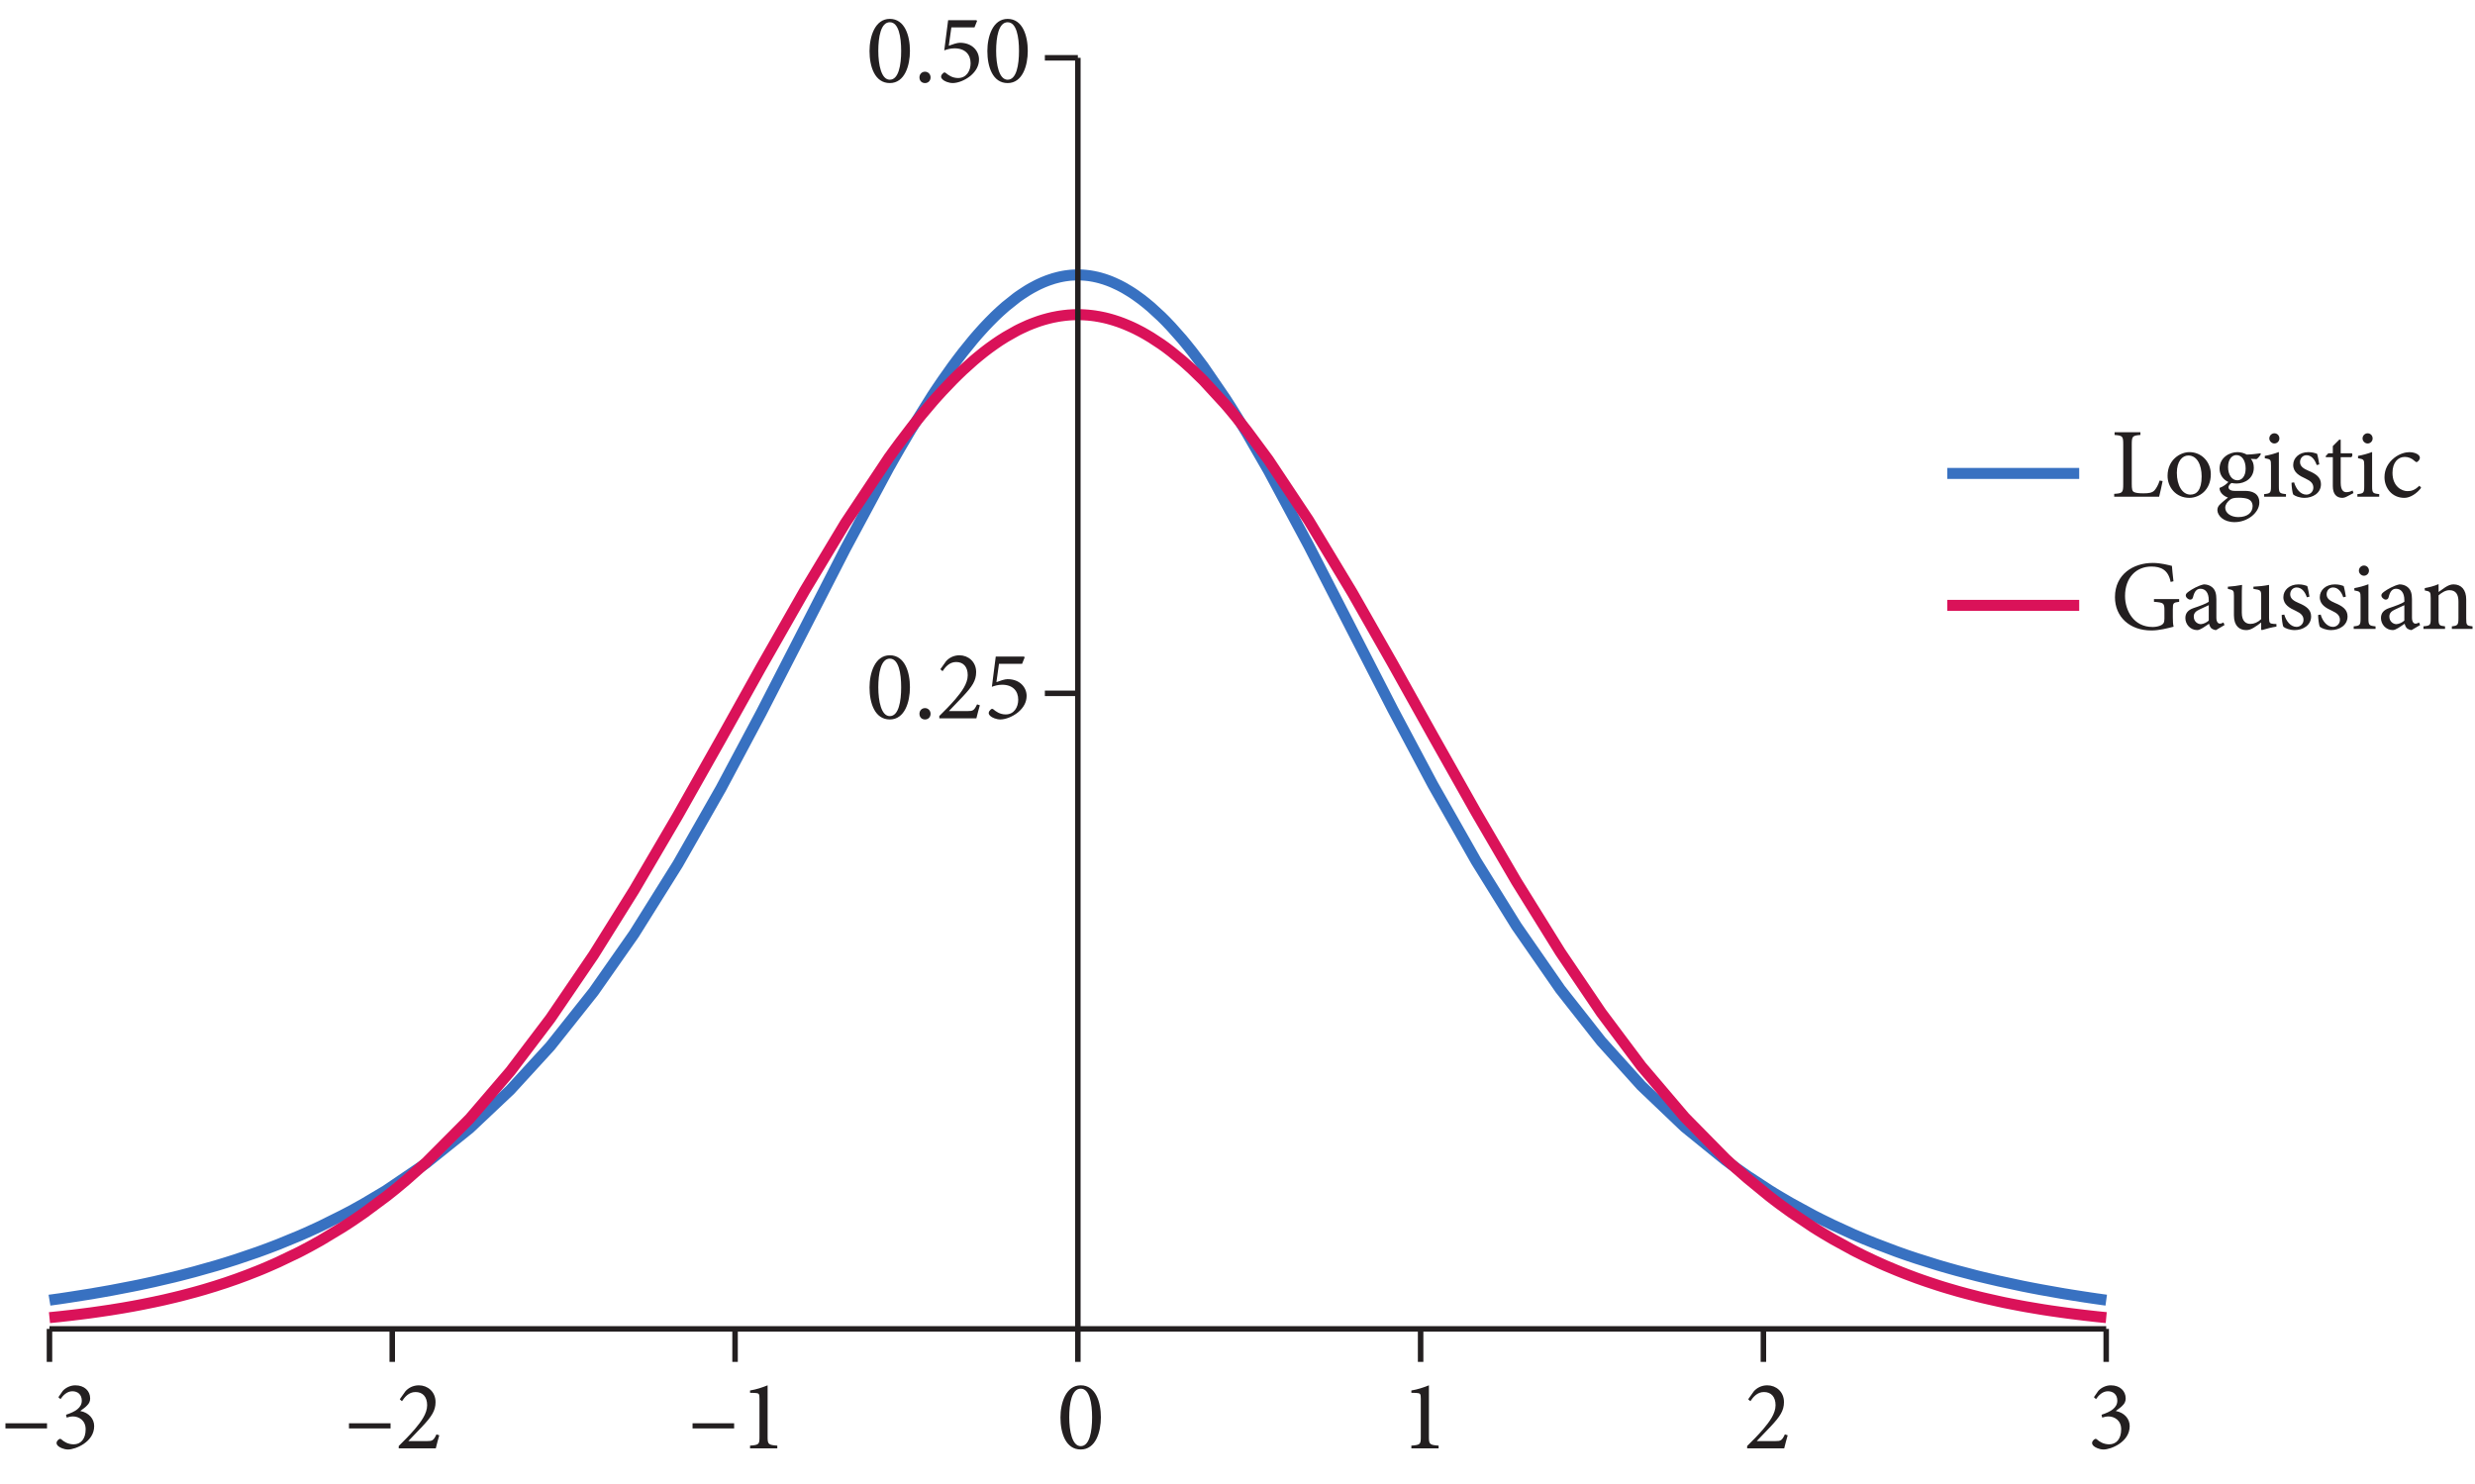 <?xml version="1.0" encoding="UTF-8" standalone="no"?>
<!-- Created with Inkscape (http://www.inkscape.org/) -->

<svg
   version="1.1"
   id="svg1"
   width="299.387"
   height="179.547"
   viewBox="0 0 299.387 179.547"
   sodipodi:docname="phaaaf04.eps"
   xmlns:inkscape="http://www.inkscape.org/namespaces/inkscape"
   xmlns:sodipodi="http://sodipodi.sourceforge.net/DTD/sodipodi-0.dtd"
   xmlns="http://www.w3.org/2000/svg"
   xmlns:svg="http://www.w3.org/2000/svg">
  <defs
     id="defs1" />
  <sodipodi:namedview
     id="namedview1"
     pagecolor="#ffffff"
     bordercolor="#000000"
     borderopacity="0.25"
     inkscape:showpageshadow="2"
     inkscape:pageopacity="0.0"
     inkscape:pagecheckerboard="0"
     inkscape:deskcolor="#d1d1d1">
    <inkscape:page
       x="0"
       y="0"
       inkscape:label="1"
       id="page1"
       width="299.387"
       height="179.547"
       margin="0"
       bleed="0" />
  </sodipodi:namedview>
  <g
     id="g1"
     inkscape:groupmode="layer"
     inkscape:label="1">
    <g
       id="group-R5">
      <path
         id="path2"
         d="m 45,167.441 0.586,0.098 0.559,0.063 1.16,0.16 2.285,0.328 4.609,0.629 9.16,1.383 18.359,2.886 0.633,0.09 0.617,0.113 1.258,0.2 2.484,0.461 4.957,0.839 9.941,1.758 19.946,3.86 0.547,0.121 4.089,0.82 4.629,0.988 9.278,2.012 18.593,4.34 0.586,0.16 0.547,0.141 1.133,0.289 2.285,0.55 4.571,1.192 9.113,2.379 18.211,5.14 1.218,0.34 1.262,0.379 2.442,0.731 4.968,1.519 9.868,3.121 19.773,6.739 0.559,0.21 0.586,0.231 1.167,0.41 6.915,2.539 9.218,3.531 18.45,7.59 0.605,0.258 0.645,0.262 1.25,0.558 2.48,1.082 4.988,2.219 10.012,4.61 19.98,9.921 4.915,2.571 4.902,2.609 9.805,5.5 19.625,11.66 36.632,24.828 39.676,31.871 37.063,34.989 36.328,39.679 39.426,49.59 36.793,52.52 39.855,63.691 39.172,68.75 36.492,68.516 39.609,77.129 36.922,72.058 40.039,74.571 0.657,1.066 0.617,1.082 1.211,2.188 2.449,4.316 4.91,8.574 9.836,16.672 19.648,31.465 0.567,0.84 0.586,0.879 1.133,1.738 2.304,3.418 4.59,6.739 9.16,12.95 0.586,0.76 0.574,0.8 1.145,1.53 2.285,3.07 4.57,5.99 9.192,11.35 1.226,1.45 1.25,1.46 2.485,2.87 4.961,5.51 0.64,0.67 0.618,0.68 1.25,1.31 2.48,2.6 4.961,4.98 0.613,0.59 0.649,0.62 1.218,1.15 2.481,2.3 4.988,4.42 9.926,7.9 0.586,0.44 1.734,1.23 2.348,1.6 4.637,3.01 0.554,0.35 1.75,1.05 2.332,1.34 4.641,2.45 0.574,0.27 0.559,0.29 1.18,0.55 2.902,1.31 0.566,0.24 3.504,1.4 1.164,0.41 1.145,0.4 2.332,0.76 0.578,0.21 0.586,0.18 1.133,0.31 2.332,0.62 0.554,0.14 0.586,0.15 1.133,0.26 0.551,0.12 0.601,0.12 1.133,0.22 0.547,0.12 0.586,0.1 1.152,0.19 0.547,0.1 0.586,0.06 1.137,0.16 0.555,0.07 0.578,0.08 0.554,0.06 0.586,0.06 0.547,0.06 0.586,0.03 0.547,0.05 0.606,0.04 0.546,0.03 0.586,0.02 0.547,0.02 0.586,0.03 0.559,0.04 h 0.574 l 0.559,0.03 h 1.714 l 0.571,-0.03 h 1.133 l 0.543,-0.04 0.585,-0.03 0.559,-0.02 0.574,-0.02 0.571,-0.07 0.574,-0.02 0.566,-0.06 0.574,-0.03 0.559,-0.07 1.133,-0.13 0.586,-0.06 0.547,-0.06 1.152,-0.17 0.586,-0.1 0.547,-0.08 1.14,-0.21 0.579,-0.09 0.554,-0.1 1.137,-0.25 2.281,-0.49 0.617,-0.17 0.633,-0.15 1.236,-0.32 2.45,-0.74 0.64,-0.17 1.84,-0.62 2.48,-0.87 1.21,-0.47 1.23,-0.48 2.48,-1.06 4.93,-2.3 2.45,-1.28 2.49,-1.35 4.94,-2.98 1.21,-0.76 1.25,-0.81 2.46,-1.67 4.93,-3.56 1.17,-0.87 1.13,-0.91 2.31,-1.83 4.62,-3.85 9.22,-8.47 0.58,-0.55 0.55,-0.59 1.17,-1.13 2.31,-2.34 4.6,-4.85 9.18,-10.35 0.66,-0.73 0.61,-0.76 1.25,-1.5 2.48,-3.02 4.99,-6.24 10,-13.22 19.98,-29.125 0.61,-0.93 0.62,-0.965 1.22,-1.906 2.45,-3.848 4.89,-7.82 9.82,-16.133 19.6,-34.023 36.56,-68.106 39.66,-77.324 37.02,-72.14 36.28,-68.282 39.39,-69.414 36.73,-59.179 39.85,-57.45 37.19,-47.207 36.44,-40.422 39.57,-37.738 36.91,-29.957 0.62,-0.473 0.65,-0.457 1.24,-0.929 2.48,-1.84 5.03,-3.621 9.97,-7 20.02,-13.11 4.89,-3.031 4.91,-2.949 9.85,-5.75 19.63,-10.699 0.55,-0.293 0.58,-0.328 1.15,-0.582 2.29,-1.161 4.59,-2.308 9.16,-4.469 18.3,-8.383 0.63,-0.289 1.85,-0.777 2.51,-1.094 4.96,-2.09 9.92,-4.019 19.87,-7.539 0.59,-0.2 0.56,-0.21 3.49,-1.231 4.61,-1.629 9.27,-3.101 18.56,-5.829 0.57,-0.171 0.59,-0.18 1.13,-0.32 2.24,-0.668 4.55,-1.313 9.11,-2.558 18.17,-4.77 1.23,-0.289 1.24,-0.32 2.46,-0.59 4.94,-1.18 9.86,-2.293 19.73,-4.25 0.55,-0.117 0.59,-0.121 1.13,-0.238 2.3,-0.454 4.6,-0.91 9.21,-1.75 18.42,-3.269 0.64,-0.117 0.64,-0.082 1.28,-0.25 2.56,-0.399 5.15,-0.84 10.27,-1.609 0.63,-0.082 0.65,-0.129 1.28,-0.16 2.57,-0.41 5.13,-0.743 0.65,-0.109 4.49,-0.617 0.63,-0.113 4.51,-0.618"
         style="fill:none;stroke:#3871c1;stroke-width:10;stroke-linecap:butt;stroke-linejoin:miter;stroke-miterlimit:3.25;stroke-dasharray:none;stroke-opacity:1"
         transform="matrix(0.133,0,0,-0.133,0,179.547)" />
      <path
         id="path3"
         d="m 45,151.57 0.586,0.059 0.559,0.062 1.16,0.11 2.285,0.238 4.609,0.461 9.16,1.031 0.586,0.047 0.586,0.094 1.133,0.117 2.312,0.289 4.57,0.551 9.172,1.172 0.633,0.078 0.617,0.101 1.258,0.168 7.441,1.063 9.941,1.469 0.649,0.14 0.625,0.078 1.238,0.211 2.481,0.403 5,0.808 9.953,1.75 0.547,0.121 0.586,0.118 1.167,0.203 2.336,0.437 4.629,0.91 9.278,1.891 1.164,0.238 1.179,0.274 2.325,0.476 4.648,1.024 9.277,2.187 0.586,0.153 0.547,0.109 1.133,0.301 2.285,0.539 4.571,1.187 9.113,2.422 0.554,0.16 0.586,0.16 3.418,0.961 4.551,1.309 9.102,2.77 0.617,0.171 0.601,0.2 1.262,0.418 2.442,0.793 4.968,1.589 9.868,3.43 0.64,0.238 0.61,0.192 1.226,0.48 2.484,0.91 4.93,1.821 9.883,3.879 0.559,0.238 1.753,0.699 2.297,0.953 4.618,1.969 9.218,4.078 18.45,8.844 0.605,0.316 0.645,0.321 1.25,0.64 2.48,1.321 4.988,2.628 10.012,5.551 19.98,12.039 0.618,0.383 0.625,0.418 3.672,2.352 4.902,3.238 9.805,6.742 19.625,14.57 0.585,0.418 0.571,0.442 1.133,0.91 2.3,1.82 4.59,3.668 9.121,7.61 18.332,16.203 39.676,39.879 37.063,43.214 36.328,47.918 39.426,57.922 36.793,58.895 39.855,68.008 39.172,69.414 36.492,65.422 39.609,69.511 36.922,61.368 40.039,60.175 0.657,0.84 0.617,0.84 1.211,1.727 2.449,3.378 4.91,6.653 9.836,12.898 1.223,1.582 1.226,1.543 2.485,3.098 4.89,6.035 9.824,11.609 0.567,0.645 0.586,0.676 1.133,1.289 2.304,2.586 4.59,5.011 9.16,9.582 2.305,2.3 2.285,2.26 4.57,4.4 9.192,8.26 0.613,0.55 0.613,0.53 1.25,1.04 2.485,2.07 4.961,4.01 0.64,0.49 0.618,0.47 1.25,0.97 2.48,1.87 4.961,3.54 0.613,0.44 0.649,0.42 1.218,0.85 2.481,1.66 4.988,3.14 9.926,5.6 0.586,0.32 1.734,0.88 2.348,1.13 4.637,2.12 0.554,0.26 0.578,0.26 3.504,1.41 4.641,1.73 0.574,0.19 0.559,0.2 1.18,0.41 2.328,0.72 0.574,0.18 0.566,0.18 3.504,0.96 0.586,0.15 0.578,0.17 1.145,0.26 2.332,0.57 1.164,0.23 1.133,0.22 2.332,0.45 0.554,0.11 0.586,0.09 1.133,0.17 0.551,0.09 0.601,0.08 1.133,0.14 0.547,0.1 0.586,0.06 1.152,0.15 0.547,0.05 0.586,0.06 1.137,0.12 0.555,0.07 0.578,0.02 0.554,0.05 0.586,0.04 0.547,0.02 0.586,0.06 0.547,0.03 0.606,0.03 0.546,0.04 h 0.586 l 0.547,0.02 h 0.586 l 0.559,0.03 h 0.574 l 0.559,0.03 h 1.714 l 0.571,-0.03 h 1.133 l 0.543,-0.03 h 0.585 l 0.559,-0.02 0.574,-0.04 0.571,-0.03 0.574,-0.03 0.566,-0.03 0.574,-0.03 0.559,-0.06 1.133,-0.07 0.586,-0.04 0.547,-0.06 1.152,-0.12 0.586,-0.06 0.547,-0.04 1.14,-0.15 0.579,-0.07 0.554,-0.08 1.137,-0.14 2.281,-0.4 0.617,-0.07 0.633,-0.12 1.236,-0.24 2.45,-0.49 0.64,-0.15 0.6,-0.11 1.24,-0.3 2.48,-0.61 1.21,-0.35 1.23,-0.33 2.48,-0.73 4.93,-1.62 1.23,-0.48 1.22,-0.43 2.49,-0.97 4.94,-2.08 0.59,-0.29 0.62,-0.25 1.25,-0.59 2.46,-1.16 4.93,-2.53 0.58,-0.33 0.59,-0.29 1.13,-0.65 2.31,-1.31 4.62,-2.74 9.22,-6.05 0.58,-0.4 0.55,-0.41 1.17,-0.81 2.31,-1.67 4.6,-3.51 9.18,-7.5 0.66,-0.55 0.61,-0.52 1.25,-1.08 2.48,-2.22 4.99,-4.54 10,-9.73 19.98,-21.707 0.61,-0.731 0.62,-0.695 1.22,-1.426 2.45,-2.918 4.89,-5.93 9.82,-12.371 19.6,-26.476 36.56,-54.969 39.66,-65.762 37.02,-65.019 36.28,-65.012 39.39,-69.902 36.73,-62.95 39.85,-64.168 37.19,-55 36.44,-48.683 39.57,-46.531 36.91,-37.5 0.62,-0.579 0.65,-0.582 1.24,-1.168 2.48,-2.312 5.03,-4.551 9.97,-8.75 20.02,-16.398 0.61,-0.469 0.62,-0.492 1.22,-0.93 2.44,-1.898 4.91,-3.68 9.85,-7.133 19.63,-13.207 0.55,-0.34 0.58,-0.39 1.15,-0.7 2.29,-1.461 4.59,-2.8 9.16,-5.418 18.3,-10.043 0.63,-0.309 1.85,-0.98 7.47,-3.739 9.92,-4.691 0.61,-0.289 0.64,-0.289 1.22,-0.551 2.49,-1.152 4.96,-2.188 9.95,-4.172 0.59,-0.23 0.56,-0.238 3.49,-1.403 4.61,-1.797 9.27,-3.48 2.35,-0.82 2.29,-0.821 4.65,-1.601 9.27,-3.059 0.57,-0.199 0.59,-0.18 1.13,-0.351 2.24,-0.719 4.55,-1.383 9.11,-2.656 0.55,-0.172 0.59,-0.148 1.13,-0.313 2.26,-0.617 4.55,-1.231 9.09,-2.332 0.62,-0.179 1.85,-0.442 2.46,-0.597 4.94,-1.141 9.86,-2.219 0.6,-0.121 0.62,-0.14 1.23,-0.27 2.48,-0.539 4.94,-0.981 9.86,-1.902 0.55,-0.109 0.59,-0.09 1.13,-0.207 2.3,-0.434 4.6,-0.777 9.21,-1.551 1.18,-0.191 1.13,-0.188 6.9,-1.051 9.21,-1.308 5.12,-0.703 5.15,-0.668 10.27,-1.262 0.63,-0.098 0.65,-0.05 8.98,-1.012 0.65,-0.059 0.65,-0.09 1.26,-0.121 2.58,-0.269 0.63,-0.078 1.95,-0.184 0.63,-0.078 1.93,-0.18"
         style="fill:none;stroke:#da1259;stroke-width:10;stroke-linecap:butt;stroke-linejoin:miter;stroke-miterlimit:3.25;stroke-dasharray:none;stroke-opacity:1"
         transform="matrix(0.133,0,0,-0.133,0,179.547)" />
      <path
         id="path4"
         d="m 45,111.328 v 30"
         style="fill:none;stroke:#231f20;stroke-width:5;stroke-linecap:butt;stroke-linejoin:miter;stroke-miterlimit:3.25;stroke-dasharray:none;stroke-opacity:1"
         transform="matrix(0.133,0,0,-0.133,0,179.547)" />
      <path
         id="path5"
         d="m 356.758,111.328 v 30"
         style="fill:none;stroke:#231f20;stroke-width:5;stroke-linecap:butt;stroke-linejoin:miter;stroke-miterlimit:3.25;stroke-dasharray:none;stroke-opacity:1"
         transform="matrix(0.133,0,0,-0.133,0,179.547)" />
      <path
         id="path6"
         d="m 668.547,111.328 v 30"
         style="fill:none;stroke:#231f20;stroke-width:5;stroke-linecap:butt;stroke-linejoin:miter;stroke-miterlimit:3.25;stroke-dasharray:none;stroke-opacity:1"
         transform="matrix(0.133,0,0,-0.133,0,179.547)" />
      <path
         id="path7"
         d="m 980.313,111.328 v 30"
         style="fill:none;stroke:#231f20;stroke-width:5;stroke-linecap:butt;stroke-linejoin:miter;stroke-miterlimit:3.25;stroke-dasharray:none;stroke-opacity:1"
         transform="matrix(0.133,0,0,-0.133,0,179.547)" />
      <path
         id="path8"
         d="m 1292.06,111.328 v 30"
         style="fill:none;stroke:#231f20;stroke-width:5;stroke-linecap:butt;stroke-linejoin:miter;stroke-miterlimit:3.25;stroke-dasharray:none;stroke-opacity:1"
         transform="matrix(0.133,0,0,-0.133,0,179.547)" />
      <path
         id="path9"
         d="m 1603.83,111.328 v 30"
         style="fill:none;stroke:#231f20;stroke-width:5;stroke-linecap:butt;stroke-linejoin:miter;stroke-miterlimit:3.25;stroke-dasharray:none;stroke-opacity:1"
         transform="matrix(0.133,0,0,-0.133,0,179.547)" />
      <path
         id="path10"
         d="m 1915.6,111.328 v 30"
         style="fill:none;stroke:#231f20;stroke-width:5;stroke-linecap:butt;stroke-linejoin:miter;stroke-miterlimit:3.25;stroke-dasharray:none;stroke-opacity:1"
         transform="matrix(0.133,0,0,-0.133,0,179.547)" />
      <path
         id="path11"
         d="m 950.313,719.383 h 30 M 45,141.328 h 1870.6"
         style="fill:none;stroke:#231f20;stroke-width:5;stroke-linecap:butt;stroke-linejoin:miter;stroke-miterlimit:3.25;stroke-dasharray:none;stroke-opacity:1"
         transform="matrix(0.133,0,0,-0.133,0,179.547)" />
      <path
         id="path12"
         d="m 950.313,1297.4 h 30"
         style="fill:none;stroke:#231f20;stroke-width:5;stroke-linecap:butt;stroke-linejoin:miter;stroke-miterlimit:3.25;stroke-dasharray:none;stroke-opacity:1"
         transform="matrix(0.133,0,0,-0.133,0,179.547)" />
      <path
         id="path13"
         d="M 980.313,141.328 V 1297.4"
         style="fill:none;stroke:#231f20;stroke-width:5;stroke-linecap:butt;stroke-linejoin:miter;stroke-miterlimit:3.25;stroke-dasharray:none;stroke-opacity:1"
         transform="matrix(0.133,0,0,-0.133,0,179.547)" />
      <path
         id="path14"
         d="m 1771.05,919.391 h 120"
         style="fill:none;stroke:#3871c1;stroke-width:10;stroke-linecap:butt;stroke-linejoin:miter;stroke-miterlimit:3.25;stroke-dasharray:none;stroke-opacity:1"
         transform="matrix(0.133,0,0,-0.133,0,179.547)" />
      <path
         id="path15"
         d="m 1771.05,799.391 h 120"
         style="fill:none;stroke:#da1259;stroke-width:10;stroke-linecap:butt;stroke-linejoin:miter;stroke-miterlimit:3.25;stroke-dasharray:none;stroke-opacity:1"
         transform="matrix(0.133,0,0,-0.133,0,179.547)" />
      <path
         id="path16"
         d="m 4.453,-1.466 c -0.129,0.41 -0.305,0.703 -0.457,0.879 -0.211,0.234 -0.516,0.281 -1.008,0.281 -0.375,0 -0.68,-0.023 -0.867,-0.117 -0.164,-0.094 -0.199,-0.27 -0.199,-0.762 v -3.551 c 0,-0.762 0.07,-0.809 0.785,-0.867 V -5.848 H 0.363 v 0.246 c 0.727,0.059 0.785,0.105 0.785,0.867 v 3.598 c 0,0.773 -0.07,0.832 -0.82,0.879 V -7.765625e-4 H 4.406 C 4.476,-0.282 4.675,-1.137 4.722,-1.419 Z m 2.698,-2.578 c -0.82,0 -1.98,0.68 -1.98,2.156 0,1.008 0.738,1.992 1.98,1.992 0.891,0 1.945,-0.691 1.945,-2.145 0,-1.113 -0.832,-2.004 -1.945,-2.004 z m -0.094,0.305 c 0.785,0 1.207,0.844 1.207,1.898 0,1.242 -0.457,1.652 -1.02,1.652 -0.738,0 -1.23,-0.844 -1.23,-1.98 0,-1.02 0.48,-1.57 1.043,-1.57 z m 6.536,-0.199 c -0.328,0.047 -0.785,0.105 -1.23,0.117 -0.258,-0.141 -0.551,-0.223 -0.855,-0.223 -0.691,0 -1.617,0.469 -1.617,1.5 0,0.609 0.387,1.031 0.797,1.207 -0.152,0.176 -0.434,0.41 -0.797,0.539 -0.012,0.094 0.023,0.246 0.105,0.387 0.117,0.188 0.34,0.387 0.656,0.492 -0.211,0.164 -0.562,0.445 -0.738,0.633 -0.141,0.129 -0.223,0.305 -0.223,0.504 0.012,0.504 0.563,1.09 1.559,1.09 1.195,0 2.25,-0.867 2.25,-1.781 0,-0.879 -0.738,-1.055 -1.289,-1.055 -0.305,0 -0.621,0 -0.949,0 -0.41,0 -0.562,-0.164 -0.562,-0.34 0,-0.129 0.141,-0.293 0.27,-0.375 0.141,0.023 0.305,0.047 0.457,0.047 0.762,0 1.57,-0.469 1.57,-1.441 0,-0.328 -0.094,-0.598 -0.27,-0.797 l 0.516,0.023 c 0.141,-0.082 0.328,-0.316 0.398,-0.457 z m -2.18,0.164 c 0.516,0 0.844,0.504 0.844,1.219 0,0.715 -0.352,1.066 -0.75,1.066 -0.504,0 -0.844,-0.504 -0.844,-1.207 0,-0.703 0.352,-1.078 0.75,-1.078 z m 0.199,3.867 c 0.375,0 0.633,0.035 0.867,0.117 0.258,0.117 0.41,0.34 0.41,0.645 0,0.563 -0.445,0.996 -1.301,0.996 -0.668,0 -1.184,-0.363 -1.184,-0.855 0,-0.258 0.176,-0.516 0.41,-0.703 0.164,-0.141 0.363,-0.199 0.797,-0.199 z M 14.862,-4.829 c 0.258,0 0.457,-0.211 0.457,-0.457 0,-0.27 -0.199,-0.469 -0.457,-0.469 -0.234,0 -0.457,0.199 -0.457,0.469 0,0.246 0.223,0.457 0.457,0.457 z m 1.055,4.828 V -0.235 C 15.331,-0.294 15.272,-0.341 15.272,-0.95 V -4.055 c -0.398,0.152 -0.82,0.27 -1.277,0.352 v 0.211 c 0.539,0.094 0.562,0.129 0.562,0.68 v 1.863 c 0,0.609 -0.059,0.656 -0.621,0.715 V -7.765625e-4 Z M 18.94,-2.93 c -0.035,-0.223 -0.129,-0.75 -0.199,-0.961 -0.188,-0.07 -0.434,-0.152 -0.797,-0.152 -0.832,0 -1.371,0.527 -1.371,1.16 0,0.691 0.586,0.996 1.125,1.242 0.445,0.211 0.703,0.422 0.703,0.82 0,0.375 -0.305,0.633 -0.633,0.633 -0.539,0 -0.949,-0.527 -1.113,-1.113 l -0.234,0.035 c 0,0.328 0.082,0.938 0.152,1.066 0.164,0.141 0.574,0.305 1.031,0.305 0.727,0 1.488,-0.422 1.488,-1.242 0,-0.621 -0.457,-0.938 -1.137,-1.219 -0.41,-0.176 -0.762,-0.375 -0.762,-0.785 0,-0.352 0.246,-0.621 0.586,-0.621 0.434,0 0.75,0.363 0.926,0.891 z m 3.103,2.602 -0.082,-0.234 c -0.129,0.07 -0.328,0.152 -0.562,0.152 -0.223,0 -0.516,-0.129 -0.516,-0.855 v -2.32 h 0.961 c 0.105,-0.059 0.129,-0.258 0.059,-0.352 h -1.02 v -1.23 l -0.129,-0.012 -0.586,0.586 v 0.656 h -0.41 l -0.246,0.27 0.035,0.082 h 0.621 v 2.625 c 0,0.703 0.316,1.066 0.879,1.066 0.082,0 0.234,-0.035 0.387,-0.117 z m 1.28,-4.5 c 0.258,0 0.457,-0.211 0.457,-0.457 0,-0.27 -0.199,-0.469 -0.457,-0.469 -0.234,0 -0.457,0.199 -0.457,0.469 0,0.246 0.223,0.457 0.457,0.457 z m 1.055,4.828 V -0.235 c -0.586,-0.059 -0.645,-0.105 -0.645,-0.715 V -4.055 c -0.398,0.152 -0.82,0.27 -1.277,0.352 v 0.211 c 0.539,0.094 0.562,0.129 0.562,0.68 v 1.863 c 0,0.609 -0.059,0.656 -0.621,0.715 V -7.765625e-4 Z M 28.031,-0.997 c -0.41,0.387 -0.703,0.492 -1.09,0.492 -0.504,0 -1.359,-0.41 -1.359,-1.664 0,-0.949 0.516,-1.441 1.113,-1.441 0.316,0 0.633,0.117 0.902,0.375 0.082,0.07 0.117,0.094 0.164,0.094 0.105,0 0.305,-0.199 0.305,-0.387 0,-0.105 -0.035,-0.176 -0.152,-0.281 -0.141,-0.117 -0.434,-0.234 -0.797,-0.234 -0.352,0 -0.891,0.141 -1.359,0.504 -0.598,0.469 -0.902,1.078 -0.902,1.77 0,0.961 0.668,1.875 1.805,1.875 0.527,0 1.137,-0.398 1.523,-0.914 z M 6.222,9.292 H 3.937 v 0.246 c 0.891,0.07 0.949,0.117 0.949,0.773 v 0.762 c 0,0.375 -0.105,0.48 -0.293,0.586 -0.188,0.094 -0.469,0.164 -0.773,0.164 -1.746,0 -2.508,-1.512 -2.508,-2.812 0,-1.664 1.008,-2.672 2.391,-2.672 0.855,0 1.535,0.293 1.746,1.395 L 5.707,7.675 C 5.636,7.089 5.589,6.585 5.566,6.28 5.273,6.21 4.582,6.011 3.832,6.011 c -1.758,0 -3.434,1.02 -3.434,3.105 0,1.781 1.324,3.023 3.305,3.023 0.715,0 1.453,-0.199 2.016,-0.34 -0.059,-0.246 -0.07,-0.527 -0.07,-0.844 v -0.762 c 0,-0.539 0.035,-0.586 0.574,-0.656 z m 4.116,2.355 -0.094,-0.234 c -0.094,0.059 -0.223,0.105 -0.328,0.105 -0.152,0 -0.316,-0.141 -0.316,-0.551 V 9.304 c 0,-0.469 -0.082,-0.844 -0.398,-1.102 C 9.002,8.038 8.733,7.956 8.463,7.956 7.948,8.062 7.362,8.413 7.116,8.589 6.94,8.718 6.823,8.812 6.823,8.952 c 0,0.199 0.234,0.387 0.398,0.387 0.129,0 0.223,-0.07 0.258,-0.211 0.07,-0.281 0.152,-0.48 0.27,-0.598 0.094,-0.105 0.223,-0.176 0.41,-0.176 0.445,0 0.75,0.363 0.75,1.02 V 9.538 C 8.709,9.691 8.053,9.937 7.514,10.113 c -0.492,0.176 -0.727,0.457 -0.727,0.902 0,0.562 0.445,1.09 1.078,1.09 0.27,0 0.703,-0.328 1.066,-0.574 0.047,0.152 0.094,0.281 0.211,0.41 0.105,0.082 0.293,0.164 0.422,0.164 z M 8.909,11.238 c -0.164,0.164 -0.48,0.316 -0.715,0.328 -0.281,0 -0.645,-0.223 -0.645,-0.691 0,-0.328 0.199,-0.492 0.551,-0.656 0.188,-0.094 0.621,-0.281 0.809,-0.375 z m 6.141,0.316 -0.258,-0.012 c -0.34,-0.023 -0.41,-0.082 -0.41,-0.527 V 8.003 c -0.48,0.094 -0.949,0.141 -1.418,0.164 v 0.199 c 0.656,0.094 0.703,0.129 0.703,0.645 v 2.098 c -0.305,0.293 -0.645,0.434 -0.973,0.434 -0.398,0 -0.785,-0.223 -0.785,-1.02 V 9.316 c 0,-0.609 0,-1.031 0.023,-1.312 -0.434,0.082 -0.867,0.141 -1.289,0.164 v 0.199 c 0.516,0.105 0.551,0.141 0.551,0.633 v 1.77 c 0,0.973 0.516,1.336 1.113,1.336 0.246,0 0.434,-0.07 0.691,-0.223 0.258,-0.152 0.469,-0.316 0.668,-0.469 v 0.645 l 0.059,0.047 c 0.445,-0.129 0.902,-0.258 1.324,-0.316 z m 2.997,-2.484 c -0.035,-0.223 -0.129,-0.75 -0.199,-0.961 -0.188,-0.07 -0.434,-0.152 -0.797,-0.152 -0.832,0 -1.371,0.527 -1.371,1.16 0,0.691 0.586,0.996 1.125,1.242 0.445,0.211 0.703,0.422 0.703,0.82 0,0.375 -0.305,0.633 -0.633,0.633 -0.539,0 -0.949,-0.527 -1.113,-1.113 l -0.234,0.035 c 0,0.328 0.082,0.938 0.152,1.066 0.164,0.141 0.574,0.305 1.031,0.305 0.727,0 1.488,-0.422 1.488,-1.242 0,-0.621 -0.457,-0.938 -1.137,-1.219 -0.41,-0.176 -0.762,-0.375 -0.762,-0.785 0,-0.352 0.246,-0.621 0.586,-0.621 0.434,0 0.75,0.363 0.926,0.891 z m 3.305,0 c -0.035,-0.223 -0.129,-0.75 -0.199,-0.961 -0.188,-0.07 -0.434,-0.152 -0.797,-0.152 -0.832,0 -1.371,0.527 -1.371,1.16 0,0.691 0.586,0.996 1.125,1.242 0.445,0.211 0.703,0.422 0.703,0.82 0,0.375 -0.305,0.633 -0.633,0.633 -0.539,0 -0.949,-0.527 -1.113,-1.113 l -0.234,0.035 c 0,0.328 0.082,0.938 0.152,1.066 0.164,0.141 0.574,0.305 1.031,0.305 0.727,0 1.488,-0.422 1.488,-1.242 0,-0.621 -0.457,-0.938 -1.137,-1.219 -0.41,-0.176 -0.762,-0.375 -0.762,-0.785 0,-0.352 0.246,-0.621 0.586,-0.621 0.434,0 0.75,0.363 0.926,0.891 z m 1.638,-1.898 c 0.258,0 0.457,-0.211 0.457,-0.457 0,-0.27 -0.199,-0.469 -0.457,-0.469 -0.234,0 -0.457,0.199 -0.457,0.469 0,0.246 0.223,0.457 0.457,0.457 z m 1.055,4.828 V 11.765 C 23.458,11.706 23.399,11.659 23.399,11.05 V 7.945 c -0.398,0.152 -0.82,0.27 -1.277,0.352 v 0.211 c 0.539,0.094 0.562,0.129 0.562,0.68 v 1.863 c 0,0.609 -0.059,0.656 -0.621,0.715 v 0.234 z m 4.043,-0.352 -0.094,-0.234 c -0.094,0.059 -0.223,0.105 -0.328,0.105 -0.152,0 -0.316,-0.141 -0.316,-0.551 V 9.304 c 0,-0.469 -0.082,-0.844 -0.398,-1.102 -0.199,-0.164 -0.469,-0.246 -0.738,-0.246 -0.516,0.105 -1.102,0.457 -1.348,0.633 -0.176,0.129 -0.293,0.223 -0.293,0.363 0,0.199 0.234,0.387 0.398,0.387 0.129,0 0.223,-0.07 0.258,-0.211 0.07,-0.281 0.152,-0.48 0.27,-0.598 0.094,-0.105 0.223,-0.176 0.41,-0.176 0.445,0 0.75,0.363 0.75,1.02 v 0.164 c -0.199,0.152 -0.855,0.398 -1.395,0.574 -0.492,0.176 -0.727,0.457 -0.727,0.902 0,0.562 0.445,1.09 1.078,1.09 0.27,0 0.703,-0.328 1.066,-0.574 0.047,0.152 0.094,0.281 0.211,0.41 0.105,0.082 0.293,0.164 0.422,0.164 z m -1.43,-0.41 c -0.164,0.164 -0.48,0.316 -0.715,0.328 -0.281,0 -0.645,-0.223 -0.645,-0.691 0,-0.328 0.199,-0.492 0.551,-0.656 0.188,-0.094 0.621,-0.281 0.809,-0.375 z m 6.188,0.762 v -0.234 c -0.527,-0.059 -0.574,-0.094 -0.574,-0.703 V 9.327 c 0,-0.879 -0.445,-1.371 -1.16,-1.371 -0.258,0 -0.492,0.105 -0.75,0.27 -0.223,0.152 -0.422,0.293 -0.598,0.422 V 7.933 c -0.398,0.176 -0.82,0.281 -1.254,0.363 v 0.211 c 0.492,0.094 0.539,0.117 0.539,0.691 v 1.863 c 0,0.598 -0.047,0.645 -0.656,0.703 v 0.234 h 1.957 v -0.234 c -0.527,-0.059 -0.586,-0.094 -0.586,-0.703 V 8.952 c 0.27,-0.234 0.621,-0.469 0.984,-0.469 0.598,0 0.82,0.41 0.82,1.031 v 1.5 c 0,0.621 -0.07,0.691 -0.598,0.75 v 0.234 z M -187.26,84.553 v -0.469 h -3.773 v 0.469 z m 1.222,-2.66 c 0.223,-0.328 0.586,-0.715 1.078,-0.715 0.48,0 0.855,0.293 0.855,0.855 0,0.656 -0.609,1.008 -1.43,1.277 l 0.059,0.258 c 0.141,-0.047 0.363,-0.105 0.574,-0.105 0.516,0 1.148,0.34 1.148,1.172 0,0.891 -0.457,1.359 -1.09,1.359 -0.516,0 -0.891,-0.246 -1.125,-0.457 -0.07,-0.059 -0.141,-0.047 -0.211,0 -0.082,0.059 -0.199,0.176 -0.211,0.293 -0.012,0.117 0.023,0.211 0.152,0.328 0.117,0.105 0.48,0.305 0.891,0.305 0.656,0 2.367,-0.668 2.367,-2.121 0,-0.656 -0.469,-1.219 -1.254,-1.371 v -0.012 c 0.258,-0.188 0.48,-0.34 0.609,-0.492 0.176,-0.164 0.281,-0.375 0.281,-0.633 0,-0.691 -0.527,-1.195 -1.348,-1.195 -0.469,0 -0.891,0.234 -1.137,0.504 l -0.398,0.574 z m 29.953,2.66 v -0.469 h -3.773 v 0.469 z m 4.166,0.539 c -0.27,0.574 -0.387,0.609 -0.867,0.609 h -1.688 l 1.277,-1.336 c 0.832,-0.891 1.195,-1.418 1.195,-2.203 0,-0.949 -0.727,-1.523 -1.512,-1.523 -0.527,0 -0.949,0.234 -1.219,0.539 l -0.516,0.727 0.199,0.176 c 0.234,-0.352 0.609,-0.832 1.23,-0.832 0.656,0 1.055,0.434 1.055,1.195 0,0.773 -0.562,1.512 -1.125,2.18 -0.445,0.516 -0.949,1.031 -1.453,1.523 v 0.211 h 3.363 c 0.105,-0.41 0.199,-0.797 0.316,-1.184 z m 27.012,-0.539 v -0.469 h -3.773 v 0.469 z m 3.917,1.805 v -0.246 c -0.82,-0.059 -0.879,-0.129 -0.879,-0.785 v -4.688 c -0.492,0.199 -1.02,0.375 -1.594,0.469 v 0.211 l 0.434,0.012 c 0.387,0.023 0.422,0.07 0.422,0.539 v 3.457 c 0,0.656 -0.035,0.727 -0.855,0.785 v 0.246 z m 27.536,-5.719 c -1.348,0 -1.84,1.605 -1.84,2.918 0,1.418 0.48,2.906 1.84,2.906 1.359,0 1.828,-1.594 1.828,-2.918 0,-1.383 -0.469,-2.906 -1.828,-2.906 z m 0,0.305 c 0.809,0 1.031,1.324 1.031,2.602 0,1.266 -0.223,2.613 -1.031,2.613 -0.773,0 -1.043,-1.359 -1.043,-2.613 0,-1.254 0.223,-2.602 1.043,-2.602 z M -60.979,86.358 v -0.246 c -0.82,-0.059 -0.879,-0.129 -0.879,-0.785 v -4.688 c -0.492,0.199 -1.02,0.375 -1.594,0.469 v 0.211 l 0.434,0.012 c 0.387,0.023 0.422,0.07 0.422,0.539 v 3.457 c 0,0.656 -0.035,0.727 -0.855,0.785 v 0.246 z m 31.424,-1.266 c -0.27,0.574 -0.387,0.609 -0.867,0.609 h -1.688 l 1.277,-1.336 c 0.832,-0.891 1.195,-1.418 1.195,-2.203 0,-0.949 -0.727,-1.523 -1.512,-1.523 -0.527,0 -0.949,0.234 -1.219,0.539 l -0.516,0.727 0.199,0.176 c 0.234,-0.352 0.609,-0.832 1.23,-0.832 0.656,0 1.055,0.434 1.055,1.195 0,0.773 -0.562,1.512 -1.125,2.18 -0.445,0.516 -0.949,1.031 -1.453,1.523 v 0.211 h 3.363 c 0.105,-0.41 0.199,-0.797 0.316,-1.184 z m 28.233,-3.199 c 0.223,-0.328 0.586,-0.715 1.078,-0.715 0.48,0 0.855,0.293 0.855,0.855 0,0.656 -0.609,1.008 -1.43,1.277 l 0.059,0.258 c 0.141,-0.047 0.363,-0.105 0.574,-0.105 0.516,0 1.148,0.34 1.148,1.172 0,0.891 -0.457,1.359 -1.09,1.359 -0.516,0 -0.891,-0.246 -1.125,-0.457 -0.07,-0.059 -0.141,-0.047 -0.211,0 -0.082,0.059 -0.199,0.176 -0.211,0.293 -0.012,0.117 0.023,0.211 0.152,0.328 0.117,0.105 0.48,0.305 0.891,0.305 0.656,0 2.367,-0.668 2.367,-2.121 0,-0.656 -0.469,-1.219 -1.254,-1.371 v -0.012 c 0.258,-0.188 0.48,-0.34 0.609,-0.492 0.176,-0.164 0.281,-0.375 0.281,-0.633 0,-0.691 -0.527,-1.195 -1.348,-1.195 -0.469,0 -0.891,0.234 -1.137,0.504 l -0.398,0.574 z M -110.781,-43.36 c -1.348,0 -1.84,1.605 -1.84,2.918 0,1.418 0.48,2.906 1.84,2.906 1.359,0 1.828,-1.594 1.828,-2.918 0,-1.383 -0.469,-2.906 -1.828,-2.906 z m 0,0.305 c 0.809,0 1.031,1.324 1.031,2.602 0,1.266 -0.223,2.613 -1.031,2.613 -0.773,0 -1.043,-1.359 -1.043,-2.613 0,-1.254 0.223,-2.602 1.043,-2.602 z m 3.196,5.52 c 0.281,0 0.504,-0.199 0.504,-0.516 0,-0.293 -0.223,-0.516 -0.504,-0.516 -0.293,0 -0.504,0.223 -0.504,0.516 0,0.316 0.211,0.516 0.504,0.516 z m 2.391,-5.051 h 2.098 l 0.234,-0.586 -0.059,-0.07 h -2.566 l -0.352,2.742 c 0.211,-0.082 0.551,-0.188 0.926,-0.188 0.984,0 1.465,0.574 1.465,1.359 0,0.68 -0.375,1.336 -1.137,1.336 -0.551,0 -0.914,-0.293 -1.113,-0.457 -0.082,-0.07 -0.152,-0.059 -0.234,0 -0.105,0.094 -0.188,0.211 -0.188,0.293 -0.023,0.105 0.023,0.188 0.141,0.305 0.129,0.129 0.516,0.316 0.926,0.316 0.48,-0.012 1.078,-0.246 1.57,-0.633 0.551,-0.457 0.797,-0.961 0.797,-1.512 0,-0.738 -0.586,-1.512 -1.734,-1.512 -0.246,0 -0.668,0.141 -1.008,0.27 z m 5.106,-0.773 c -1.348,0 -1.84,1.605 -1.84,2.918 0,1.418 0.48,2.906 1.84,2.906 1.359,0 1.828,-1.594 1.828,-2.918 0,-1.383 -0.469,-2.906 -1.828,-2.906 z m 0,0.305 c 0.809,0 1.031,1.324 1.031,2.602 0,1.266 -0.223,2.613 -1.031,2.613 -0.773,0 -1.043,-1.359 -1.043,-2.613 0,-1.254 0.223,-2.602 1.043,-2.602 z m -10.693,57.445 c -1.348,0 -1.84,1.605 -1.84,2.918 0,1.418 0.48,2.906 1.84,2.906 1.359,0 1.828,-1.594 1.828,-2.918 0,-1.383 -0.469,-2.906 -1.828,-2.906 z m 0,0.305 c 0.809,0 1.031,1.324 1.031,2.602 0,1.266 -0.223,2.613 -1.031,2.613 -0.773,0 -1.043,-1.359 -1.043,-2.613 0,-1.254 0.223,-2.602 1.043,-2.602 z m 3.196,5.52 c 0.281,0 0.504,-0.199 0.504,-0.516 0,-0.293 -0.223,-0.516 -0.504,-0.516 -0.293,0 -0.504,0.223 -0.504,0.516 0,0.316 0.211,0.516 0.504,0.516 z m 4.723,-1.371 c -0.27,0.574 -0.387,0.609 -0.867,0.609 h -1.688 l 1.277,-1.336 c 0.832,-0.891 1.195,-1.418 1.195,-2.203 0,-0.949 -0.727,-1.523 -1.512,-1.523 -0.527,0 -0.949,0.234 -1.219,0.539 l -0.516,0.727 0.199,0.176 c 0.234,-0.352 0.609,-0.832 1.23,-0.832 0.656,0 1.055,0.434 1.055,1.195 0,0.773 -0.562,1.512 -1.125,2.18 -0.445,0.516 -0.949,1.031 -1.453,1.523 v 0.211 h 3.363 c 0.105,-0.41 0.199,-0.797 0.316,-1.184 z m 1.989,-3.68 h 2.098 l 0.234,-0.586 -0.059,-0.07 h -2.566 l -0.352,2.742 c 0.211,-0.082 0.551,-0.188 0.926,-0.188 0.984,0 1.465,0.574 1.465,1.359 0,0.68 -0.375,1.336 -1.137,1.336 -0.551,0 -0.914,-0.293 -1.113,-0.457 -0.082,-0.07 -0.152,-0.059 -0.234,0 -0.105,0.094 -0.188,0.211 -0.188,0.293 -0.023,0.105 0.023,0.188 0.141,0.305 0.129,0.129 0.516,0.316 0.926,0.316 0.48,-0.012 1.078,-0.246 1.57,-0.633 0.551,-0.457 0.797,-0.961 0.797,-1.512 0,-0.738 -0.586,-1.512 -1.734,-1.512 -0.246,0 -0.668,0.141 -1.008,0.27 z m 0,0"
         style="fill:#231f20;fill-opacity:1;fill-rule:nonzero;stroke:none"
         aria-label="Logistic&#10;Gaussian&#10;–3–2–10123&#10;0.50&#10;0.25"
         transform="matrix(1.333,0,0,1.333,255.305,60.083)" />
    </g>
  </g>
</svg>

